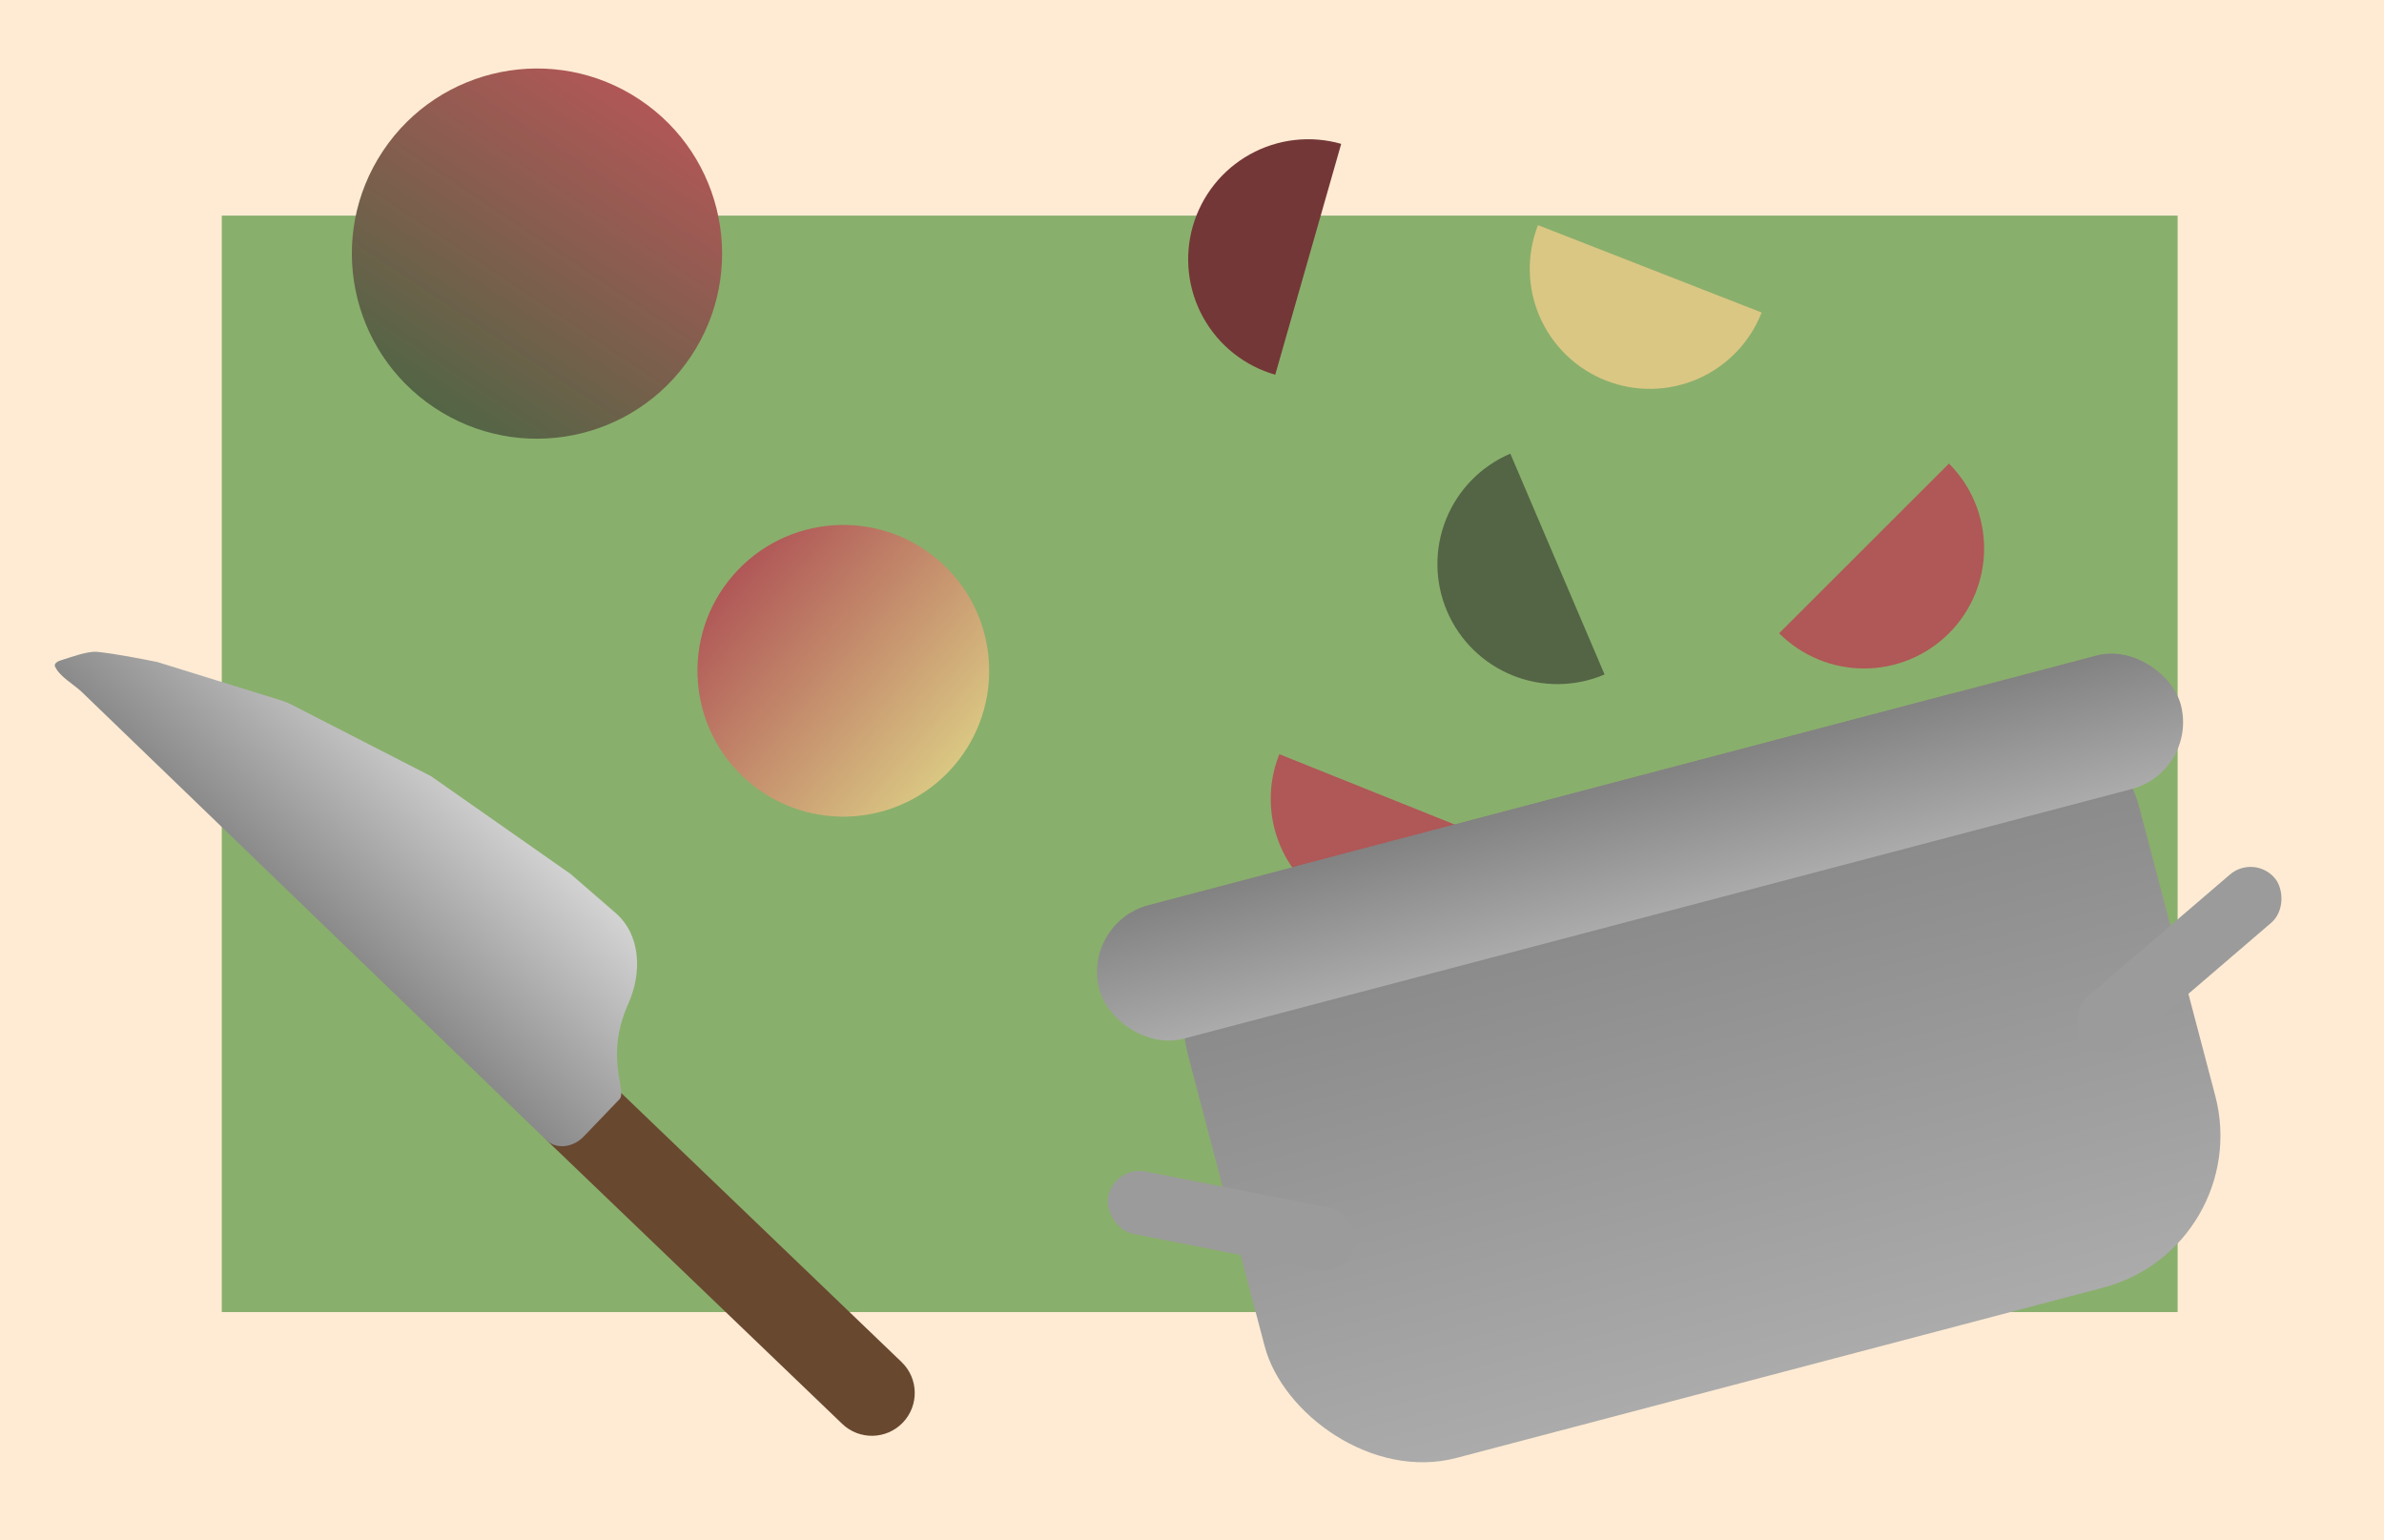 <svg width="774" height="500" viewBox="0 0 774 500" fill="none" xmlns="http://www.w3.org/2000/svg">
<rect x="0" y="0" width="774" height="500" fill="#333333" stroke="none"/>
<g clip-path="url(#clip0_199_33)">
<rect width="774" height="500" fill="#FFEBD3"/>
<path d="M72 70H707V426H72V70Z" fill="#89AF6C"/>
<path d="M293.113 461.89C287.793 467.438 278.982 467.621 273.436 462.298L177.775 370.493C172.231 365.174 172.049 356.368 177.367 350.822V350.822C182.687 345.275 191.498 345.092 197.044 350.414L292.705 442.219C298.249 447.539 298.431 456.345 293.113 461.89V461.89Z" fill="#694830"/>
<path d="M189.535 368.979C185.992 372.673 180.567 373.219 177.417 370.198L26.58 224.692C23.818 222.027 19.427 219.827 17.829 216.338C17.76 216.187 17.752 216.009 17.823 215.796C18.08 215.025 18.935 214.654 19.711 214.414V214.414C22.798 213.456 28.423 211.315 31.638 211.647C37.392 212.24 46.028 213.916 51.078 214.937L91.353 227.433C92.456 227.775 93.527 228.212 94.554 228.739L139.946 252.02L185.228 283.74L199.818 296.381C208.1 303.558 208.471 315.853 204.005 325.861C196.022 343.747 203.86 354.043 201.082 356.939L189.535 368.979Z" fill="url(#paint0_linear_199_33)"/>
<circle cx="174.341" cy="82.341" r="60.097" transform="rotate(33.697 174.341 82.341)" fill="url(#paint1_linear_199_33)"/>
<circle cx="273.794" cy="217.793" r="47.353" transform="rotate(130.868 273.794 217.793)" fill="url(#paint2_linear_199_33)"/>
<path d="M487.712 273.892C485.807 278.642 482.984 282.971 479.406 286.631C475.828 290.292 471.564 293.211 466.857 295.223C462.151 297.235 457.094 298.301 451.976 298.359C446.858 298.417 441.778 297.466 437.027 295.561C432.276 293.655 427.947 290.833 424.287 287.255C420.627 283.677 417.708 279.413 415.696 274.706C413.683 270 412.618 264.943 412.56 259.825C412.502 254.706 413.453 249.627 415.358 244.876L451.535 259.384L487.712 273.892Z" fill="#B05757"/>
<path d="M632.764 150.513C636.382 154.134 639.251 158.432 641.208 163.162C643.164 167.892 644.17 172.961 644.168 178.079C644.166 183.198 643.155 188.266 641.194 192.994C639.234 197.722 636.361 202.018 632.74 205.635C629.119 209.253 624.821 212.122 620.091 214.079C615.361 216.036 610.292 217.042 605.173 217.039C600.055 217.037 594.987 216.027 590.259 214.066C585.531 212.105 581.235 209.232 577.617 205.611L605.191 178.062L632.764 150.513Z" fill="#B05757"/>
<path d="M520.949 218.987C516.241 220.996 511.184 222.058 506.066 222.112C500.947 222.167 495.868 221.213 491.119 219.304C486.369 217.396 482.042 214.571 478.384 210.99C474.727 207.41 471.81 203.144 469.801 198.436C467.792 193.728 466.73 188.67 466.675 183.552C466.621 178.434 467.575 173.355 469.483 168.605C471.392 163.856 474.217 159.529 477.797 155.871C481.378 152.213 485.644 149.296 490.352 147.287L505.65 183.137L520.949 218.987Z" fill="#536545"/>
<path d="M571.941 101.465C570.078 106.233 567.294 110.587 563.749 114.279C560.203 117.971 555.966 120.928 551.277 122.982C546.589 125.036 541.542 126.146 536.424 126.25C531.307 126.353 526.219 125.448 521.451 123.585C516.684 121.722 512.33 118.939 508.638 115.393C504.946 111.848 501.989 107.61 499.935 102.922C497.881 98.233 496.77 93.186 496.667 88.069C496.563 82.951 497.469 77.863 499.331 73.096L535.636 87.281L571.941 101.465Z" fill="#DAC783"/>
<path d="M414.025 121.663C409.103 120.257 404.507 117.895 400.498 114.713C396.489 111.53 393.146 107.589 390.66 103.115C388.175 98.64 386.594 93.72 386.01 88.635C385.426 83.55 385.849 78.4 387.255 73.478C388.661 68.556 391.023 63.96 394.205 59.951C397.388 55.942 401.329 52.599 405.803 50.113C410.278 47.627 415.198 46.047 420.283 45.463C425.368 44.879 430.519 45.301 435.44 46.708L424.733 84.186L414.025 121.663Z" fill="#733737"/>
<rect x="372.88" y="293.88" width="319.155" height="199.023" rx="51" transform="rotate(-14.753 372.88 293.88)" fill="url(#paint3_linear_199_33)"/>
<rect x="351.206" y="299.587" width="363.083" height="44.825" rx="22.413" transform="rotate(-14.753 351.206 299.587)" fill="url(#paint4_linear_199_33)"/>
<rect x="361.791" y="378.381" width="81.582" height="20.619" rx="10.31" transform="rotate(11.12 361.791 378.381)" fill="url(#paint5_linear_199_33)"/>
<rect width="81.582" height="20.619" rx="10.31" transform="matrix(-0.759 0.651 0.651 0.759 731.794 277.24)" fill="url(#paint6_linear_199_33)"/>
</g>
<defs>
<linearGradient id="paint0_linear_199_33" x1="150.239" y1="344.155" x2="198.549" y2="293.781" gradientUnits="userSpaceOnUse">
<stop stop-color="#8A8A8A"/>
<stop offset="1" stop-color="#D4D4D4"/>
</linearGradient>
<linearGradient id="paint1_linear_199_33" x1="174.341" y1="22.244" x2="174.341" y2="142.438" gradientUnits="userSpaceOnUse">
<stop stop-color="#B05757"/>
<stop offset="1" stop-color="#536545"/>
</linearGradient>
<linearGradient id="paint2_linear_199_33" x1="273.794" y1="170.44" x2="273.794" y2="265.147" gradientUnits="userSpaceOnUse">
<stop stop-color="#DAC783"/>
<stop offset="1" stop-color="#B05757"/>
</linearGradient>
<linearGradient id="paint3_linear_199_33" x1="532.457" y1="293.88" x2="532.457" y2="492.903" gradientUnits="userSpaceOnUse">
<stop stop-color="#838282"/>
<stop offset="1" stop-color="#ABABAB"/>
</linearGradient>
<linearGradient id="paint4_linear_199_33" x1="532.747" y1="299.587" x2="532.747" y2="344.412" gradientUnits="userSpaceOnUse">
<stop stop-color="#838282"/>
<stop offset="1" stop-color="#ABABAB"/>
</linearGradient>
<linearGradient id="paint5_linear_199_33" x1="402.582" y1="378.381" x2="402.582" y2="399.001" gradientUnits="userSpaceOnUse">
<stop stop-color="#9B9B9B"/>
</linearGradient>
<linearGradient id="paint6_linear_199_33" x1="40.791" y1="0" x2="40.791" y2="20.619" gradientUnits="userSpaceOnUse">
<stop stop-color="#9B9B9B"/>
</linearGradient>
<clipPath id="clip0_199_33">
<rect width="774" height="500" fill="white"/>
</clipPath>
</defs>
</svg>
